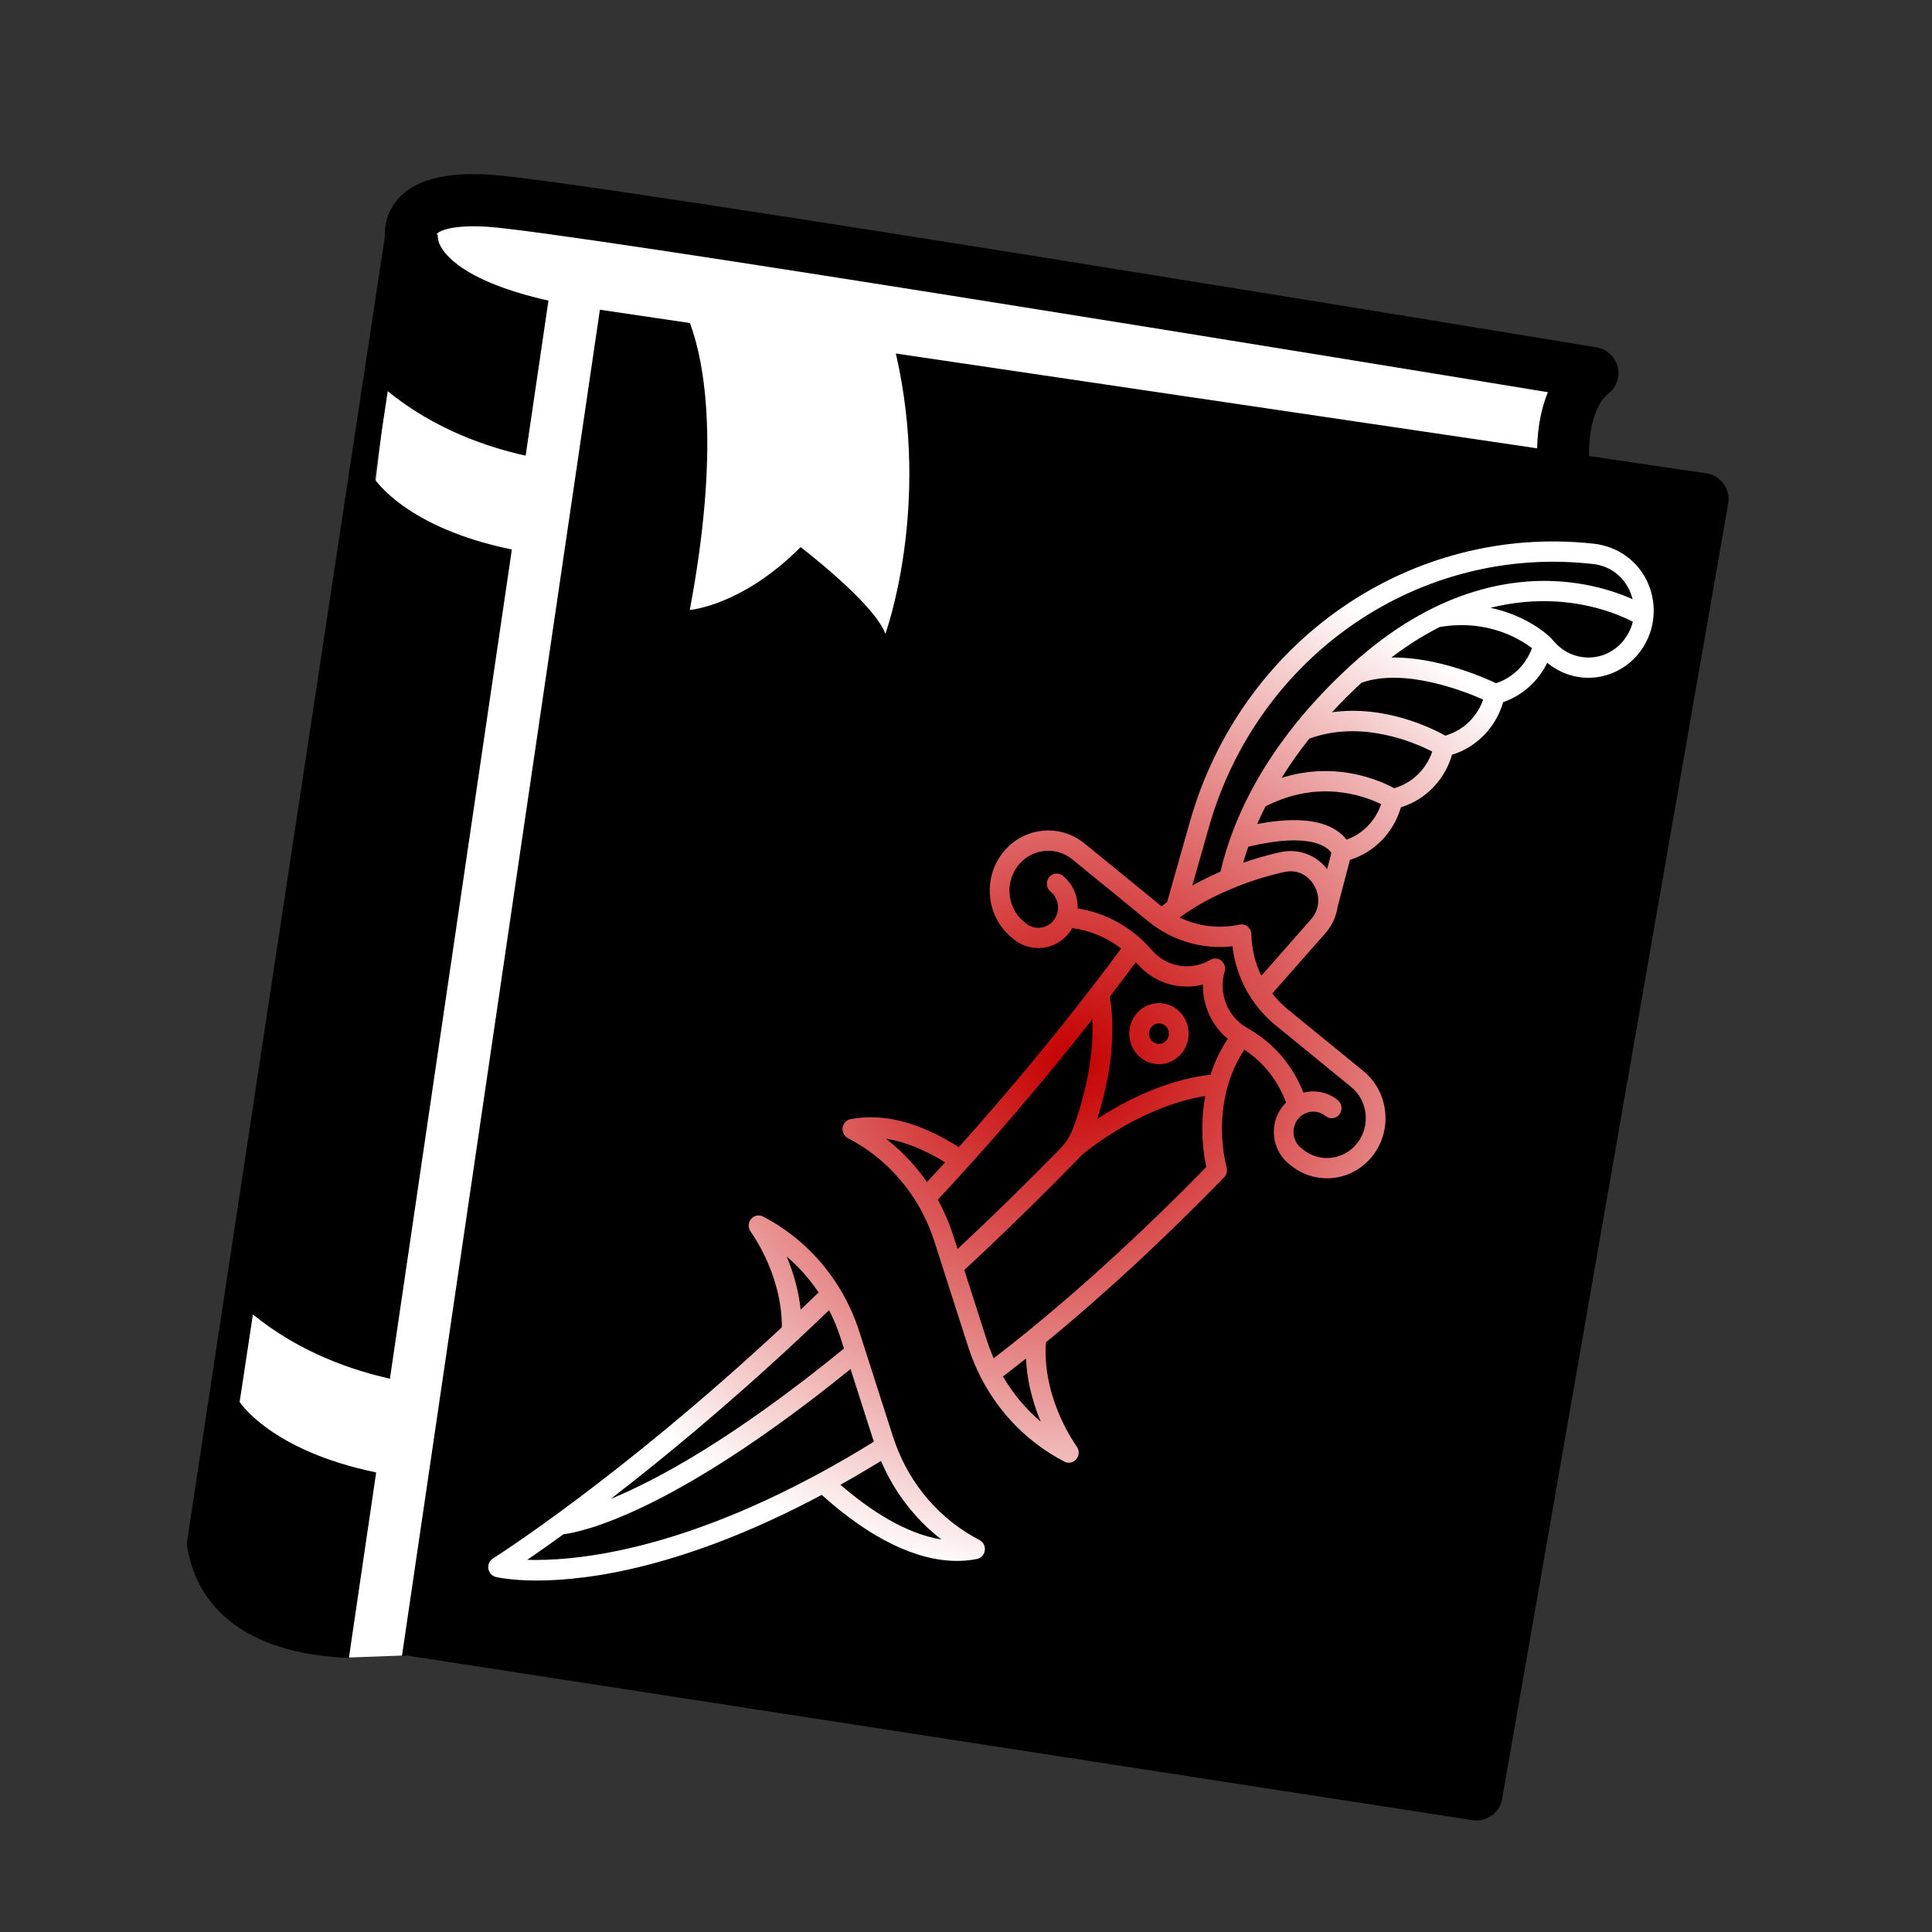 <?xml version="1.0" encoding="UTF-8" standalone="no"?>
<svg
   width="270mm"
   height="270mm"
   viewBox="0 0 270 270"
   version="1.1"
   id="svg1"
   xml:space="preserve"
   xmlns:xlink="http://www.w3.org/1999/xlink"
   xmlns="http://www.w3.org/2000/svg"
   xmlns:svg="http://www.w3.org/2000/svg"><rect x="0" y="0" width="270" height="270" fill="#333333" stroke="none"/><defs
     id="defs2"><linearGradient
       id="linearGradient9"><stop
         style="stop-color:#f10000;stop-opacity:0.818;"
         offset="0%"
         id="stop8" /><stop
         style="stop-color:#ffffff;stop-opacity:1;"
         offset="1"
         id="stop9" /></linearGradient><radialGradient
       xlink:href="#linearGradient9"
       id="radialGradient8"
       cx="236.342"
       cy="236.341"
       fx="236.342"
       fy="236.341"
       r="236.342"
       gradientTransform="matrix(1,0,0,0.867,0,31.45)"
       gradientUnits="userSpaceOnUse" /><radialGradient
       xlink:href="#linearGradient9"
       id="radialGradient2"
       gradientUnits="userSpaceOnUse"
       gradientTransform="matrix(1,0,0,0.867,0,31.45)"
       cx="236.342"
       cy="236.341"
       fx="236.342"
       fy="236.341"
       r="236.342" /><radialGradient
       xlink:href="#linearGradient9"
       id="radialGradient3"
       gradientUnits="userSpaceOnUse"
       gradientTransform="matrix(1,0,0,0.867,0,31.45)"
       cx="236.342"
       cy="236.341"
       fx="236.342"
       fy="236.341"
       r="236.342" /><radialGradient
       xlink:href="#linearGradient9"
       id="radialGradient4"
       gradientUnits="userSpaceOnUse"
       gradientTransform="matrix(1,0,0,0.867,0,31.45)"
       cx="236.342"
       cy="236.341"
       fx="236.342"
       fy="236.341"
       r="236.342" /></defs><g
     id="g4"
     transform="translate(-1.385,4.965)"><circle
       style="fill:none;fill-opacity:1;stroke:#ffffff;stroke-width:1.369;stroke-opacity:0"
       id="path9237"
       cx="135"
       cy="135"
       r="134.315" /><g
       id="layer4"
       transform="translate(180.337,-351.618)"><g
         id="g455-2"
         transform="matrix(1.087,0,0,1.087,-649.836,2162.679)"><rect
           style="fill:#ffffff;fill-opacity:1;stroke:#ffffff;stroke-width:1.355;stroke-opacity:0"
           id="rect8994"
           width="14.105"
           height="22.888"
           x="463.082"
           y="-1503.621"
           transform="translate(6.5187072e-6,-1.0161514e-5)" /><rect
           style="fill:#ffffff;fill-opacity:1;stroke:#ffffff;stroke-width:0.94;stroke-opacity:0"
           id="rect8996"
           width="7.685"
           height="7.152"
           x="531.188"
           y="-1446.178"
           transform="rotate(-2.106)" /><rect
           style="fill:#ffffff;fill-opacity:1;stroke:#ffffff;stroke-width:1.204;stroke-opacity:0"
           id="rect8990"
           width="153.138"
           height="183.133"
           x="286.815"
           y="-1704.902"
           transform="matrix(0.987,0.163,-0.119,0.993,0,0)" /><path
           d="m 652.562,-1609.821 -15.071,-2.227 c -0.074,-5.922 2.252,-7.843 2.284,-7.87 1.147,-0.762 1.712,-2.148 1.421,-3.492 -0.294,-1.349 -1.371,-2.386 -2.731,-2.608 -5.312,-0.876 -130.136,-21.459 -142.278,-22.203 -6.151,-0.384 -10.143,0.801 -12.212,3.607 -1.043,1.414 -1.36,2.996 -1.3,4.362 l -25.479,168.096 0.096,0.548 c 1.557,8.681 8.909,13.634 20.76,14.082 l 3.506,-23.845 c -13.582,-2.804 -17.553,-9.06 -17.553,-9.06 l 1.709,-11.258 c 6.075,4.968 12.94,7.228 17.615,8.26 l 15.675,-106.602 c -13.684,-2.793 -17.661,-9.096 -17.661,-9.096 l 1.706,-11.259 c 6.108,4.997 13.046,7.264 17.727,8.289 l 2.932,-19.934 c -10.482,-2.345 -13.648,-5.831 -14.154,-7.682 -0.012,-0.17 -0.039,-0.337 -0.079,-0.506 0,-0.035 -0.007,-0.075 -0.007,-0.107 l 0.023,-0.142 -0.086,-0.016 c -0.012,-0.049 -0.019,-0.095 -0.035,-0.14 0.008,-0.012 1.02,-1.223 6.413,-0.906 10.434,0.645 112.129,17.288 136.417,21.275 -0.746,1.823 -1.306,4.201 -1.387,7.216 l -82.44,-12.189 c 4.576,19.852 -1.35,36.046 -1.35,36.046 -1.397,-3.912 -10.894,-11.155 -10.894,-11.155 -7.543,7.568 -14.25,8.082 -14.25,8.082 3.889,-20.694 1.958,-31.637 0.019,-36.891 l -11.575,-1.712 -25.453,173.105 c 0.242,-0.023 0.486,-0.054 0.657,-0.078 l 136.984,21.163 c 0.174,0.027 0.344,0.039 0.514,0.039 1.603,0 3.013,-1.147 3.295,-2.778 l 29.063,-166.524 c 0.154,-0.89 -0.058,-1.804 -0.587,-2.54 -0.531,-0.736 -1.335,-1.223 -2.232,-1.353 z"
           id="path264-2"
           style="fill:#000000;stroke-width:0.746" /><g
           style="fill:#ffffff;fill-opacity:1"
           id="g5"
           transform="matrix(0.317,0,0,0.326,495.97,-1611.317)"><g
             id="g3-9"
             style="fill:url(#radialGradient8);fill-opacity:1">
	<path
   d="m 199.225,425.25 c -15.924,-8.026 -28.085,-21.661 -34.259,-38.427 -0.28,-0.741 -0.544,-1.499 -0.796,-2.255 l -13.699,-41.554 c -1.945,-5.91 -4.607,-11.592 -7.908,-16.881 -7.559,-12.161 -18.325,-22 -31.136,-28.452 -1.667,-0.84 -3.692,-0.416 -4.881,1.022 -1.189,1.437 -1.228,3.505 -0.092,4.986 0.068,0.09 6.947,9.151 10.53,22.351 1.413,5.184 2.11,10.328 2.09,15.322 -66.161,59.836 -116.65,90.85 -117.156,91.158 -1.386,0.845 -2.124,2.443 -1.868,4.046 0.256,1.603 1.455,2.892 3.034,3.263 0.659,0.155 6.311,1.404 16.64,1.404 20.661,0 60.032,-5.014 115.528,-33.768 19.607,17.142 38.358,26.028 54.858,26.028 2.749,0 5.439,-0.247 8.058,-0.742 1.685,-0.318 2.979,-1.675 3.218,-3.372 0.239,-1.697 -0.631,-3.358 -2.161,-4.129 z m -56.353,-79.734 1.396,4.234 c -44.968,35.669 -76.092,51.917 -94.59,59.291 19.299,-14.452 46.004,-35.65 76.054,-62.915 4.089,-3.709 8.275,-7.567 12.485,-11.506 1.857,3.497 3.42,7.144 4.655,10.896 z m -8.896,-17.886 c -2.438,2.287 -4.867,4.546 -7.278,6.769 -0.38,-3.463 -1.039,-6.959 -1.993,-10.46 -1.043,-3.841 -2.331,-7.362 -3.672,-10.475 4.933,4.091 9.288,8.857 12.943,14.166 z M 15.816,433.074 c 3.853,-2.564 8.788,-5.921 14.67,-10.071 7.09,-0.862 43.754,-7.949 116.449,-65.163 l 9.443,28.644 c -7.428,4.468 -14.856,8.676 -22.124,12.5 -0.095,0.041 -0.188,0.085 -0.281,0.134 -59.033,31.07 -99.863,34.491 -118.157,33.956 z m 127.025,-29.62 c 5.436,-2.951 10.933,-6.092 16.437,-9.381 5.408,12.32 13.823,22.935 24.47,30.946 -14.729,-2.24 -29.398,-11.871 -40.907,-21.565 z"
   id="path1"
   style="fill:url(#radialGradient2);fill-opacity:1" />
	<path
   d="M 470.102,47.353 C 466.095,38.894 457.729,33.338 448.422,32.34 374.26,24.385 305.426,70.449 284.525,142.101 l -9.189,31.504 c -0.769,0.569 -1.517,1.147 -2.247,1.732 -0.173,-0.133 -0.351,-0.256 -0.522,-0.392 l -30.715,-24.377 c -10.246,-8.133 -25.2,-6.414 -33.334,3.834 -8.134,10.248 -6.413,25.202 3.835,33.336 l 0.772,0.612 c 6.912,5.487 17.004,4.326 22.489,-2.587 0.464,-0.584 0.862,-1.198 1.232,-1.823 7.246,0.945 14.046,3.712 19.834,8.043 -3.925,5.15 -7.976,10.368 -12.092,15.564 -16.932,21.367 -35.013,42.466 -53.76,62.771 -15.887,-9.828 -30.645,-13.544 -43.901,-11.041 -1.684,0.318 -2.979,1.675 -3.218,3.372 -0.239,1.698 0.63,3.359 2.16,4.13 11.566,5.83 21.283,14.737 28.097,25.752 2.888,4.691 5.226,9.718 6.949,14.94 l 13.71,41.548 c 1.43,4.325 3.237,8.544 5.378,12.547 7.631,14.192 19.271,25.528 33.664,32.781 0.572,0.288 1.187,0.427 1.795,0.427 1.161,0 2.3,-0.506 3.08,-1.446 1.19,-1.434 1.231,-3.502 0.102,-4.984 -0.069,-0.091 -6.974,-9.24 -10.525,-22.346 -1.74,-6.386 -2.39,-12.659 -1.965,-18.678 23.694,-18.931 47.999,-40.811 72.268,-65.07 0.993,-0.994 1.394,-2.435 1.053,-3.798 -2.622,-10.499 -2.516,-21.784 0.3,-31.779 1.533,-5.459 3.852,-10.398 6.882,-14.748 7.775,4.944 13.666,12.215 16.896,20.833 -0.525,0.502 -1.032,1.029 -1.496,1.614 -5.487,6.914 -4.327,17.003 2.586,22.489 l 0.773,0.614 c 4.354,3.455 9.557,5.132 14.726,5.132 6.997,0 13.932,-3.073 18.609,-8.966 3.94,-4.964 5.711,-11.166 4.986,-17.461 -0.724,-6.296 -3.856,-11.934 -8.821,-15.874 l -30.714,-24.377 c -2.329,-1.849 -4.409,-3.936 -6.226,-6.208 l 21.569,-23.801 c 2.39,-2.635 3.94,-5.716 4.64,-8.949 0.155,-0.717 0.297,-1.438 0.489,-2.146 l 4.818,-17.813 0.252,-0.078 c 9.682,-3.002 17.266,-10.579 20.278,-20.258 l 0.116,-0.374 0.358,-0.111 c 9.689,-3.005 17.273,-10.594 20.274,-20.284 l 0.106,-0.344 0.345,-0.107 c 9.676,-3.001 17.256,-10.569 20.273,-20.24 l 0.125,-0.399 c 7.81,-2.59 14.247,-8.268 17.88,-15.522 4.801,3.892 10.891,6.028 17.113,5.919 7.44,-0.119 14.528,-3.389 19.448,-8.973 6.991,-7.935 8.631,-19.201 4.042,-28.888 z m -177.897,96.989 c 19.876,-68.141 85.52,-111.867 156.04,-103.973 6.979,0.781 12.655,5.158 15.185,11.708 0.274,0.71 0.495,1.426 0.681,2.145 -6.213,-2.689 -16.518,-6.155 -29.781,-7.02 -20.105,-1.314 -51.082,3.377 -84.568,33.158 -34.767,30.914 -47.932,61.036 -52.814,81.319 -3.889,1.637 -7.735,3.464 -11.392,5.464 z m -47.216,75.507 c 0.423,8.643 -0.453,23.355 -7.599,42.553 -1.207,3.242 -3.098,6.198 -5.554,8.634 -14.192,14.08 -28.112,27.308 -41.502,39.444 l -1.819,-5.514 c -1.594,-4.828 -3.666,-9.501 -6.163,-13.942 3.838,-4.002 7.807,-8.207 12.084,-12.809 17.543,-18.887 34.514,-38.488 50.553,-58.366 z m -83.679,47.146 c 7.469,1.12 15.482,4.233 23.967,9.308 -2.535,2.707 -4.977,5.291 -7.352,7.779 -4.65,-6.525 -10.246,-12.291 -16.615,-17.087 z m 47.44,93.772 c 3.107,-2.319 6.223,-4.69 9.336,-7.1 0.219,4.739 0.988,9.567 2.313,14.431 1.043,3.85 2.334,7.377 3.678,10.496 -6.056,-5.009 -11.229,-11.013 -15.327,-17.827 z m 11.066,-18.616 c -4.909,3.901 -9.875,7.731 -14.815,11.433 -1.044,-2.307 -1.984,-4.667 -2.778,-7.072 l -9.15,-27.73 c 15.135,-13.626 30.963,-28.661 47.114,-44.768 0.795,-0.793 1.646,-1.541 2.548,-2.21 21.223,-15.753 39.477,-20.334 48.031,-21.664 -1.697,9.075 -1.561,18.777 0.428,28.021 -23.996,23.884 -48.002,45.406 -71.378,63.99 z m 73.096,-100.372 c -6.782,0.653 -24.277,3.648 -45.906,17.377 8.235,-25.298 6.166,-42.423 5.043,-48.15 3.593,-4.553 7.136,-9.115 10.581,-13.629 l 0.729,0.796 c 6.885,7.507 17.043,10.388 26.487,8.023 -0.132,8.265 3.54,16.155 10.072,21.413 -2.943,4.277 -5.297,9.014 -7.006,14.17 z m 57.033,4.795 c 3.29,2.611 5.367,6.348 5.847,10.521 0.48,4.173 -0.693,8.284 -3.305,11.574 -5.391,6.792 -15.304,7.934 -22.096,2.542 l -0.773,-0.614 c -3.458,-2.745 -4.038,-7.792 -1.294,-11.25 2.744,-3.458 7.789,-4.04 11.251,-1.294 1.729,1.373 4.247,1.083 5.619,-0.646 1.374,-1.73 1.084,-4.247 -0.646,-5.62 -4.072,-3.232 -9.243,-4.14 -13.93,-2.941 -4.258,-10.601 -11.942,-19.405 -21.997,-25.07 l -1.018,-0.573 c -7.838,-4.416 -11.513,-13.521 -8.938,-22.141 0.468,-1.567 -0.065,-3.262 -1.347,-4.278 -1.28,-1.017 -3.052,-1.152 -4.472,-0.339 -7.808,4.465 -17.511,2.954 -23.591,-3.677 l -0.79,-0.862 c -7.8,-8.505 -18.119,-13.989 -29.409,-15.73 0.104,-4.837 -1.955,-9.667 -6.028,-12.899 -1.731,-1.374 -4.247,-1.083 -5.619,0.646 -1.374,1.73 -1.084,4.247 0.646,5.62 3.458,2.745 4.038,7.792 1.294,11.25 -2.747,3.459 -7.794,4.037 -11.252,1.293 l -0.772,-0.612 c -6.792,-5.391 -7.932,-15.303 -2.541,-22.095 5.393,-6.792 15.303,-7.931 22.096,-2.542 l 30.714,24.377 c 9.742,7.733 22.001,11.236 34.229,9.894 1.472,12.209 7.665,23.357 17.407,31.09 z m -16.325,-66.027 -20.102,22.182 c -2.487,-5.021 -3.886,-10.583 -4.023,-16.345 -0.028,-1.187 -0.582,-2.3 -1.513,-3.038 -0.929,-0.738 -2.139,-1.025 -3.302,-0.783 -8.281,1.723 -16.754,0.695 -24.258,-2.784 11.98,-8.78 29.368,-15.245 42.552,-17.98 5.9,-1.227 10.113,2.019 12.083,5.464 1.984,3.469 2.648,8.781 -1.437,13.284 z m 6.602,-19.874 c -4.499,-5.611 -11.605,-8.216 -18.871,-6.706 -4.68,0.971 -9.865,2.392 -15.182,4.206 0.6,-2.032 1.3,-4.157 2.086,-6.347 25.41,-5.89 32.173,0.228 33.703,2.405 z m 7.866,-11.625 c -0.963,-1.238 -2.361,-2.602 -4.4,-3.845 -6.89,-4.2 -17.585,-4.961 -31.827,-2.304 1.013,-2.257 2.122,-4.568 3.352,-6.935 21.536,-10.856 40.134,-4.155 46.91,-0.907 -2.299,6.563 -7.463,11.712 -14.035,13.991 z m 20.026,-20.493 -0.705,0.219 c -5.449,-2.901 -23.481,-10.925 -45.662,-4.074 3.207,-5.014 6.914,-10.187 11.239,-15.478 21.076,-7.52 42.447,1.391 49.876,5.099 -2.384,6.798 -7.836,12.089 -14.748,14.234 z m 20.738,-20.739 -0.704,0.219 c -5.56,-3.019 -24.513,-12.121 -45.962,-9.232 3.655,-3.849 7.639,-7.735 11.984,-11.642 17.182,-5.887 40.927,3.027 49.354,6.643 -2.424,6.692 -7.835,11.891 -14.672,14.012 z m 19.87,-20.47 c -5.35,-2.46 -24.097,-10.399 -42.425,-10.129 6.475,-4.786 13.024,-8.807 19.636,-12.051 10.153,-1.618 19.798,-0.486 28.673,3.373 3.999,1.74 6.94,3.674 8.691,4.975 -2.445,6.544 -7.842,11.733 -14.575,13.832 z m 51.337,-16.393 c -3.484,3.954 -8.305,6.178 -13.573,6.263 -5.229,0.064 -10.157,-1.985 -13.766,-5.826 l -1.881,-2.002 c -0.049,-0.052 -0.104,-0.095 -0.155,-0.144 l 0.006,-0.006 c -0.501,-0.481 -9.132,-8.546 -24.204,-11.613 8.89,-2.182 17.867,-3.013 26.904,-2.467 15.183,0.916 26.265,5.657 30.808,7.941 -0.695,2.836 -2.084,5.521 -4.139,7.854 z"
   id="path2"
   style="fill:url(#radialGradient3);fill-opacity:1" />
	<path
   d="m 272.009,213.524 c -3.217,0 -6.24,1.252 -8.514,3.526 -2.274,2.274 -3.527,5.298 -3.527,8.514 0,3.216 1.253,6.24 3.526,8.514 2.274,2.274 5.298,3.527 8.515,3.527 3.216,0 6.239,-1.252 8.515,-3.527 4.693,-4.694 4.693,-12.333 -10e-4,-17.028 -2.275,-2.274 -5.298,-3.526 -8.514,-3.526 z m 2.858,14.897 c -0.764,0.763 -1.778,1.184 -2.857,1.184 -1.079,0 -2.094,-0.42 -2.857,-1.184 -0.764,-0.763 -1.184,-1.778 -1.184,-2.857 0,-1.079 0.42,-2.094 1.184,-2.857 0,0 0,0 10e-4,0 0.763,-0.763 1.777,-1.183 2.856,-1.183 1.079,0 2.094,0.42 2.856,1.183 1.576,1.576 1.576,4.139 0.001,5.714 z"
   id="path3"
   style="fill:url(#radialGradient4);fill-opacity:1" />
</g></g></g></g></g></svg>
